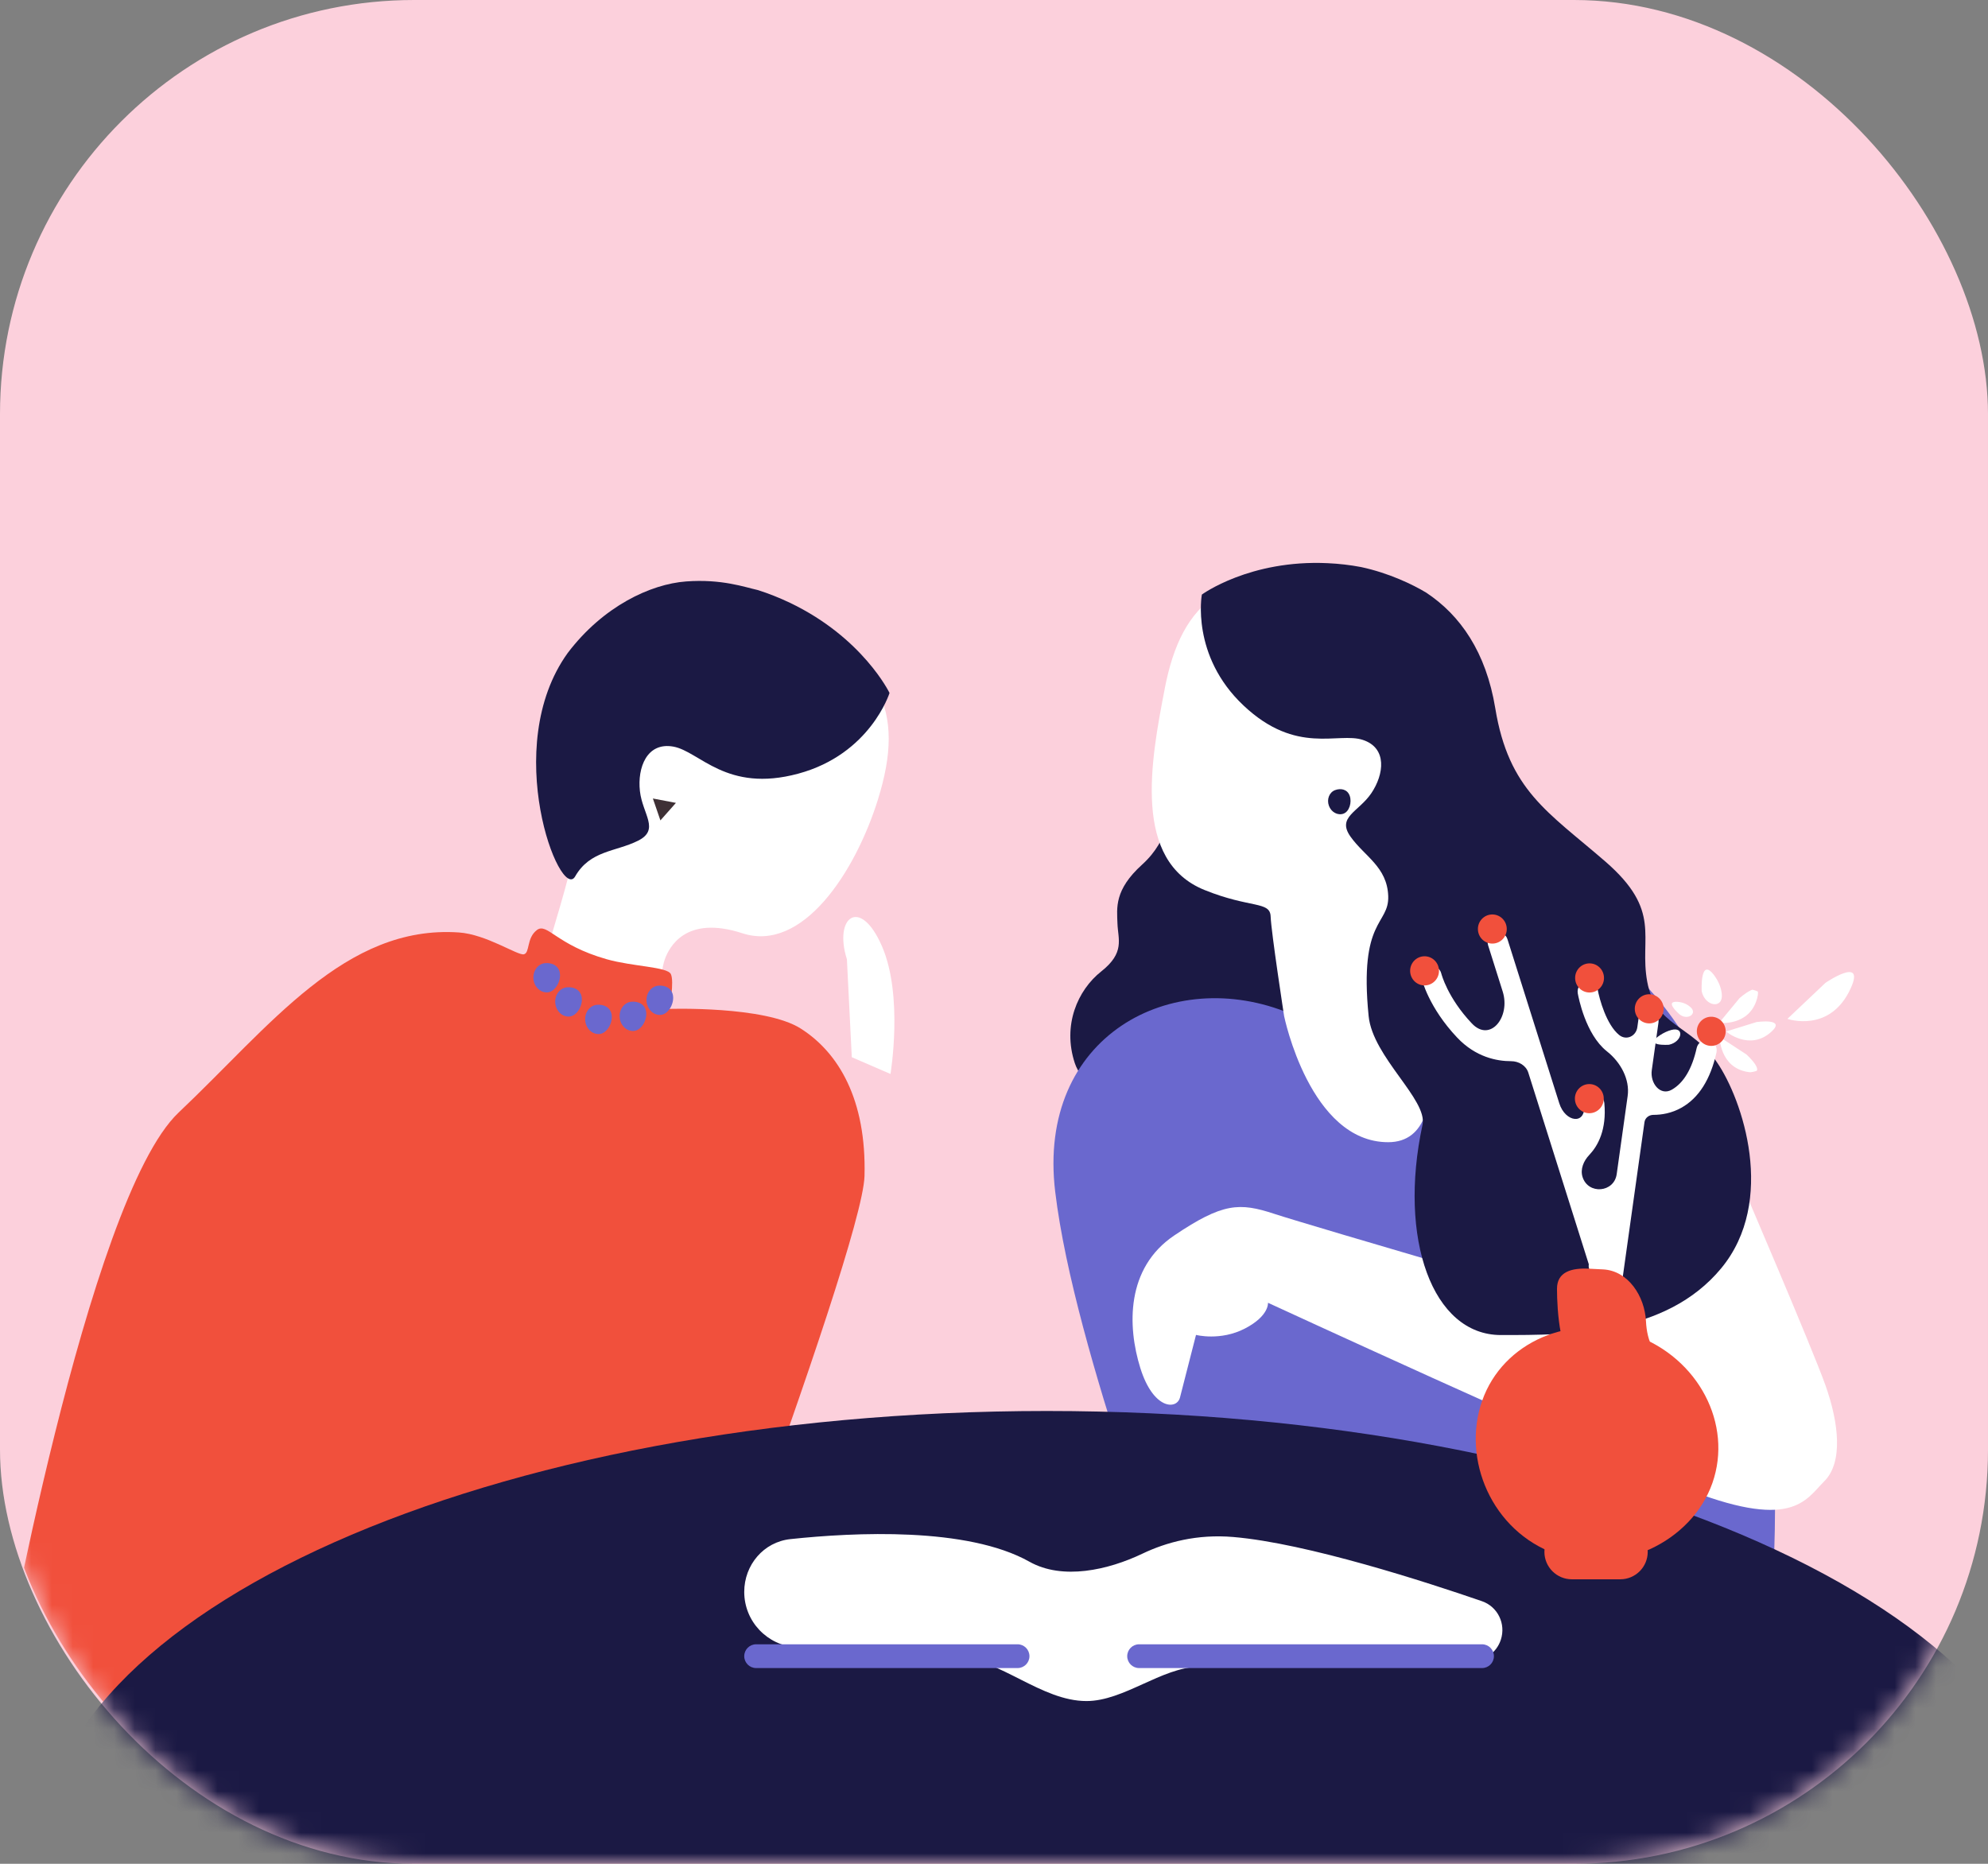 <svg width="96" height="90" viewBox="0 0 96 90" fill="none" xmlns="http://www.w3.org/2000/svg">
<rect x="0" y="0" width="96" height="90" fill="#808080" stroke="none"/>
<rect width="96" height="90" rx="20" fill="#FCD0DC"/>
<mask id="mask0_983_678" style="mask-type:alpha" maskUnits="userSpaceOnUse" x="0" y="7" width="96" height="83">
<rect y="7.066" width="96" height="82.932" rx="20" fill="#FCD0DC"/>
</mask>
<g mask="url(#mask0_983_678)">
<g clip-path="url(#clip0_983_678)">
<path d="M56.64 38.098C56.524 39.081 56.509 40.522 55.154 41.749C53.799 42.975 53.936 43.84 53.962 44.599C53.988 45.358 54.333 45.997 53.182 46.906C52.031 47.816 51.301 49.51 51.901 51.334C52.503 53.159 56.477 55.15 60.7 55.978C64.922 56.807 64.855 42.397 64.022 40.132C63.192 37.867 57.389 31.775 56.64 38.098Z" fill="#1B1944"/>
<path d="M57.051 79.645C57.051 78.054 51.9 65.422 50.955 57.543C50.054 50.034 56.593 46.56 62.306 48.947C68.02 51.334 68.233 47.092 72.516 45.235C76.801 43.379 83.704 48.948 85.133 62.208C86.562 75.467 85.371 86.87 81.563 89.257C77.754 91.644 57.256 81.458 57.256 81.458" fill="#6A68CE"/>
<path d="M84.05 57.032C84.05 57.032 87.479 65.014 88.143 66.872C88.807 68.731 89.006 70.625 88.089 71.533C87.172 72.445 86.553 73.969 81.181 71.802C75.808 69.635 61.231 62.909 61.231 62.909C61.231 62.909 61.297 63.543 60.114 64.154C58.931 64.766 57.755 64.461 57.755 64.461C57.755 64.461 57.138 66.871 56.982 67.48C56.826 68.092 55.692 68.066 55.066 66.06C54.44 64.055 54.364 61.232 56.706 59.657C59.047 58.081 59.851 58.061 61.533 58.614C63.214 59.169 78.489 63.619 78.489 63.619L77.351 61.183L84.05 57.031V57.032Z" fill="white"/>
<path d="M69.476 31.915L65.474 30.202C65.474 30.202 65.356 30.25 65.48 30.728C65.603 31.206 65.48 31.089 65.48 31.089L68.852 32.419C68.852 32.419 69.221 32.285 69.476 31.915Z" fill="#F04C3A"/>
<path d="M56.248 33.244C55.559 36.785 54.686 41.572 58.167 42.977C60.384 43.873 61.333 43.503 61.359 44.257C61.385 45.008 62.01 49.067 62.01 49.067C62.01 49.067 63.252 55.156 67.035 55.155C70.818 55.155 68.218 46.799 68.218 46.799C68.218 46.799 67.24 43.282 67.629 42.099C68.019 40.917 70.31 41.883 71.332 37.233C72.355 32.584 71.238 28.304 65.198 27.763C59.157 27.224 57.068 29.018 56.246 33.245" fill="white"/>
<path d="M58.036 28.712C58.036 28.712 60.343 27.017 64.114 27.195C64.66 27.22 65.199 27.282 65.725 27.382C67.066 27.669 68.218 28.224 68.869 28.616C70.517 29.706 71.76 31.487 72.206 34.198C72.857 38.17 74.744 39.197 77.516 41.597C80.287 43.997 79.147 45.246 79.544 47.403C79.942 49.561 81.659 49.486 82.905 51.287C84.15 53.089 85.8 57.999 83.117 61.243C80.433 64.486 75.787 64.467 72.477 64.467C69.167 64.467 67.51 59.811 68.692 54.319C68.955 53.106 66.29 51.05 66.091 49.066C65.618 44.344 67.085 44.679 67.037 43.27C66.987 41.86 65.895 41.356 65.218 40.403C64.539 39.45 65.606 39.21 66.22 38.304C66.833 37.399 67.005 36.12 65.809 35.728C64.612 35.336 62.607 36.478 60.052 34.07C57.494 31.663 58.037 28.713 58.037 28.713" fill="#1B1944"/>
<path d="M64.882 39.289C64.603 39.392 64.285 39.221 64.172 38.907C64.059 38.593 64.194 38.256 64.472 38.153C64.75 38.05 65.065 38.113 65.177 38.426C65.29 38.739 65.16 39.186 64.881 39.288" fill="#1B1944"/>
<path d="M42.406 38.575C41.303 42.129 38.75 46.011 35.85 45.066C33.101 44.171 32.313 45.748 32.106 46.317C31.801 47.156 31.918 49.066 31.918 49.066L26.534 45.489C26.534 45.489 27.546 42.211 27.769 40.944C27.994 39.678 25.444 39.416 26.785 34.693C28.124 29.97 31.222 26.645 36.962 29.158C42.701 31.67 43.719 34.338 42.405 38.575" fill="white"/>
<path d="M25.92 44.914C26.421 44.529 26.85 45.626 29.298 46.32C30.56 46.678 32.223 46.68 32.396 47.038C32.569 47.395 32.327 48.718 32.327 48.718C32.327 48.718 36.927 48.567 38.659 49.662C40.501 50.828 41.843 53.103 41.747 56.785C41.651 60.466 30.423 89.802 30.423 89.802L6.744 85.439L7.167 83.081L6.053 82.397L0.001 81.535C0.001 81.535 4.212 57.896 8.627 53.722C13.041 49.55 16.667 44.649 22.159 45.027C23.491 45.118 25.004 46.153 25.299 46.081C25.595 46.009 25.419 45.301 25.921 44.915" fill="#F1503C"/>
<path d="M31.527 38.558L32.64 38.77L31.891 39.616L31.527 38.558Z" fill="#3E3035"/>
<path d="M31.917 49.007C31.571 49.041 31.261 48.753 31.223 48.362C31.186 47.973 31.436 47.632 31.783 47.597C32.129 47.563 32.468 47.727 32.504 48.116C32.541 48.506 32.263 48.972 31.916 49.007" fill="#6A68CE"/>
<path d="M30.619 49.782C30.272 49.816 29.961 49.528 29.925 49.138C29.887 48.75 30.139 48.407 30.485 48.373C30.832 48.338 31.17 48.503 31.206 48.892C31.244 49.281 30.965 49.748 30.619 49.782Z" fill="#6A68CE"/>
<path d="M28.955 49.93C28.608 49.964 28.297 49.677 28.261 49.288C28.223 48.898 28.475 48.554 28.82 48.521C29.166 48.487 29.505 48.651 29.541 49.041C29.578 49.43 29.3 49.897 28.954 49.93" fill="#6A68CE"/>
<path d="M27.508 49.086C27.162 49.12 26.851 48.831 26.814 48.441C26.777 48.052 27.028 47.711 27.374 47.676C27.721 47.642 28.059 47.806 28.096 48.195C28.133 48.585 27.854 49.051 27.508 49.086Z" fill="#6A68CE"/>
<path d="M26.454 47.919C26.108 47.952 25.797 47.665 25.76 47.275C25.723 46.886 25.974 46.542 26.319 46.509C26.666 46.475 27.004 46.64 27.04 47.028C27.078 47.418 26.799 47.884 26.453 47.919" fill="#6A68CE"/>
<path d="M40.897 46.323C40.247 44.28 41.539 43.279 42.586 45.683C43.635 48.087 43.001 51.86 43.001 51.86L41.133 51.051L40.897 46.323Z" fill="white"/>
<path d="M68.324 72.688H55.218V73.534H68.324V72.688Z" fill="#3E3035"/>
<path d="M51.723 72.688H41.53V73.534H51.723V72.688Z" fill="#3E3035"/>
<path d="M42.955 33.462C42.955 33.462 41.667 30.79 38.146 29.108C37.636 28.865 37.115 28.657 36.587 28.491C35.959 28.352 34.853 27.95 33.132 28.077C31.411 28.205 29.122 29.279 27.416 31.53C24.134 36.08 27.054 43.582 27.774 42.321C28.495 41.06 29.732 41.136 30.807 40.599C31.883 40.063 31.026 39.323 30.901 38.198C30.775 37.073 31.233 35.825 32.512 36.052C33.79 36.28 35.067 38.3 38.55 37.358C42.033 36.416 42.955 33.462 42.955 33.462Z" fill="#1B1944"/>
<path d="M88.15 47.461L86.313 49.2C86.313 49.2 88.38 49.919 89.376 47.712C90.087 46.135 88.15 47.461 88.15 47.461Z" fill="white"/>
<path d="M76.944 61.535C76.787 61.441 76.694 61.258 76.721 61.064L76.743 60.901L76.944 61.535Z" fill="#FFFCEB"/>
</g>
<path d="M50.546 111.425C77.417 111.425 99.2 101.733 99.2 89.78C99.2 77.826 77.417 68.134 50.546 68.134C23.675 68.134 1.891 77.826 1.891 89.78C1.891 101.733 23.675 111.425 50.546 111.425Z" fill="#1B1944"/>
<path d="M35.939 76.87C35.939 75.568 36.875 74.458 38.17 74.321C41.234 73.995 46.706 73.722 49.712 75.413V75.413C51.311 76.313 53.509 75.816 55.165 75.025C56.332 74.468 57.807 74.072 59.55 74.219C63.118 74.52 68.933 76.412 71.562 77.319C72.328 77.584 72.728 78.413 72.474 79.183V79.183C72.275 79.789 71.715 80.203 71.077 80.216L57.891 80.483C56.083 80.52 54.273 82.141 52.465 82.141V82.141V82.141C50.285 82.141 48.322 80.114 46.146 79.988L38.463 79.544C37.046 79.462 35.939 78.289 35.939 76.87V76.87Z" fill="white"/>
<path d="M71.567 79.4H55.007C54.69 79.4 54.433 79.657 54.433 79.974C54.433 80.291 54.69 80.548 55.007 80.548H71.567C71.884 80.548 72.141 80.291 72.141 79.974C72.141 79.657 71.884 79.4 71.567 79.4Z" fill="#6A68CE"/>
<path d="M49.138 79.4H36.513C36.196 79.4 35.939 79.657 35.939 79.974C35.939 80.291 36.196 80.548 36.513 80.548H49.138C49.455 80.548 49.712 80.291 49.712 79.974C49.712 79.657 49.455 79.4 49.138 79.4Z" fill="#6A68CE"/>
<path d="M78.242 73.611H75.905C75.173 73.611 74.579 74.205 74.579 74.937C74.579 75.669 75.173 76.262 75.905 76.262H78.242C78.974 76.262 79.568 75.669 79.568 74.937C79.568 74.205 78.974 73.611 78.242 73.611Z" fill="#F1503C"/>
<path d="M81.101 48.978C81.123 48.997 81.147 49.014 81.172 49.029V49.029C81.552 49.254 81.964 48.927 81.634 48.634C81.482 48.499 81.28 48.398 81.012 48.377C80.404 48.33 80.955 48.849 81.101 48.978Z" fill="white"/>
<path d="M80.601 50.448V50.448C81.249 50.302 81.351 49.565 80.709 49.735C80.539 49.78 80.353 49.862 80.152 49.994C79.323 50.537 80.601 50.45 80.601 50.45" fill="white"/>
<path d="M82.173 47.862V47.862C82.333 48.612 83.231 48.744 83.143 47.982C83.111 47.702 83.003 47.403 82.778 47.098C82.086 46.168 82.174 47.862 82.174 47.862" fill="white"/>
<path d="M82.888 50.823C82.599 52.125 82.029 53.023 81.195 53.49C80.718 53.758 80.235 53.835 79.841 53.835V53.835C79.631 53.835 79.441 53.978 79.412 54.185L78.234 62.578L78.178 62.972C78.144 63.219 77.933 63.398 77.694 63.398C77.671 63.398 77.647 63.396 77.625 63.393V63.393C77.5 63.375 77.421 63.261 77.383 63.141L77.232 62.663L73.802 51.797C73.692 51.449 73.336 51.243 72.97 51.243V51.243C72.281 51.243 71.261 51.049 70.368 50.105C68.991 48.65 68.663 47.304 68.65 47.247C68.588 46.981 68.751 46.715 69.014 46.653C69.277 46.59 69.542 46.754 69.603 47.019C69.606 47.029 69.895 48.174 71.076 49.421V49.421C71.962 50.357 72.953 49.109 72.565 47.88L71.862 45.653C71.78 45.392 71.922 45.114 72.18 45.03C72.438 44.947 72.713 45.091 72.795 45.352L75.297 53.276C75.591 54.208 76.588 54.328 76.498 53.356V53.356C76.473 53.084 76.67 52.843 76.94 52.817C77.21 52.79 77.448 52.992 77.473 53.264C77.593 54.554 77.159 55.323 76.773 55.74C76.765 55.749 76.756 55.758 76.747 55.768C76.474 56.055 76.301 56.456 76.421 56.835V56.835C76.693 57.696 77.944 57.592 78.07 56.697L78.599 52.925C78.713 52.117 78.254 51.292 77.616 50.783C77.605 50.773 77.593 50.764 77.581 50.754C76.563 49.934 76.226 48.166 76.19 47.967C76.143 47.698 76.32 47.441 76.586 47.394C76.852 47.346 77.107 47.524 77.154 47.793C77.194 48.012 77.298 48.434 77.47 48.865C77.642 49.294 77.882 49.732 78.192 49.981V49.981C78.534 50.257 79.004 50.04 79.066 49.605L79.119 49.227C79.157 48.956 79.406 48.769 79.673 48.806C79.94 48.844 80.127 49.095 80.089 49.365L79.764 51.677C79.675 52.309 80.175 52.936 80.73 52.62V52.62C81.303 52.293 81.709 51.615 81.932 50.606C81.991 50.34 82.255 50.173 82.517 50.232C82.781 50.291 82.947 50.556 82.888 50.823Z" fill="white"/>
<path d="M72.089 45.564C72.474 45.551 72.775 45.225 72.761 44.836C72.748 44.449 72.425 44.145 72.04 44.158C71.656 44.171 71.354 44.497 71.368 44.884C71.381 45.273 71.704 45.577 72.089 45.564Z" fill="#F1503C"/>
<path d="M76.784 47.926C77.169 47.913 77.47 47.587 77.456 47.199C77.443 46.811 77.12 46.507 76.735 46.52C76.351 46.533 76.049 46.859 76.063 47.247C76.076 47.635 76.399 47.94 76.784 47.926Z" fill="#F1503C"/>
<path d="M79.665 49.418C80.05 49.404 80.352 49.078 80.337 48.69C80.324 48.303 80.001 47.998 79.616 48.011C79.232 48.024 78.93 48.35 78.944 48.738C78.957 49.126 79.28 49.431 79.665 49.418Z" fill="#F1503C"/>
<path d="M76.772 53.755C77.157 53.741 77.459 53.415 77.445 53.027C77.431 52.639 77.109 52.335 76.724 52.348C76.339 52.361 76.037 52.687 76.052 53.075C76.065 53.463 76.388 53.768 76.772 53.755Z" fill="#F1503C"/>
<path d="M68.816 47.584C69.201 47.57 69.502 47.244 69.488 46.856C69.475 46.468 69.152 46.164 68.767 46.177C68.383 46.19 68.081 46.517 68.095 46.904C68.108 47.292 68.431 47.597 68.816 47.584Z" fill="#F1503C"/>
<path d="M71.573 67.641C72.572 64.793 75.87 63.373 78.941 64.471C82.01 65.569 83.689 68.767 82.691 71.615C81.691 74.463 78.192 76.133 75.122 75.036C72.052 73.939 70.574 70.488 71.573 67.641Z" fill="#F1503C"/>
<path d="M76.24 66.063C75.32 65.572 75.19 63.282 75.187 62.239V62.239C75.184 61.41 75.894 61.222 76.722 61.263L77.41 61.297C78.624 61.358 79.424 62.588 79.484 63.802C79.507 64.273 79.603 64.741 79.828 65.127C80.256 65.865 79.831 66.437 79.354 66.805C78.868 67.18 78.205 67.114 77.663 66.824L76.24 66.063Z" fill="#F1503C"/>
<g clip-path="url(#clip1_983_678)">
<path d="M84.83 49.351L83.352 49.809C83.352 49.809 84.483 50.773 85.534 49.826C86.286 49.149 84.83 49.352 84.83 49.352" fill="white"/>
<path d="M84.006 48.193L83.017 49.392C83.017 49.392 84.486 49.576 84.853 48.203C85.117 47.221 84.006 48.193 84.006 48.193Z" fill="white"/>
<path d="M84.338 50.92L83.04 50.073C83.04 50.073 83.039 51.568 84.433 51.769C85.43 51.914 84.338 50.92 84.338 50.92Z" fill="white"/>
</g>
<path d="M82.661 50.504C83.046 50.49 83.347 50.164 83.333 49.776C83.32 49.389 82.997 49.084 82.612 49.097C82.228 49.11 81.926 49.436 81.94 49.824C81.953 50.212 82.276 50.517 82.661 50.504Z" fill="#F1503C"/>
</g>
<defs>
<clipPath id="clip0_983_678">
<rect y="17.839" width="90.163" height="71.963" rx="20" fill="white"/>
</clipPath>
<clipPath id="clip1_983_678">
<rect x="83.017" y="47.765" width="2.732" height="4.02" rx="1.366" fill="white"/>
</clipPath>
</defs>
</svg>

